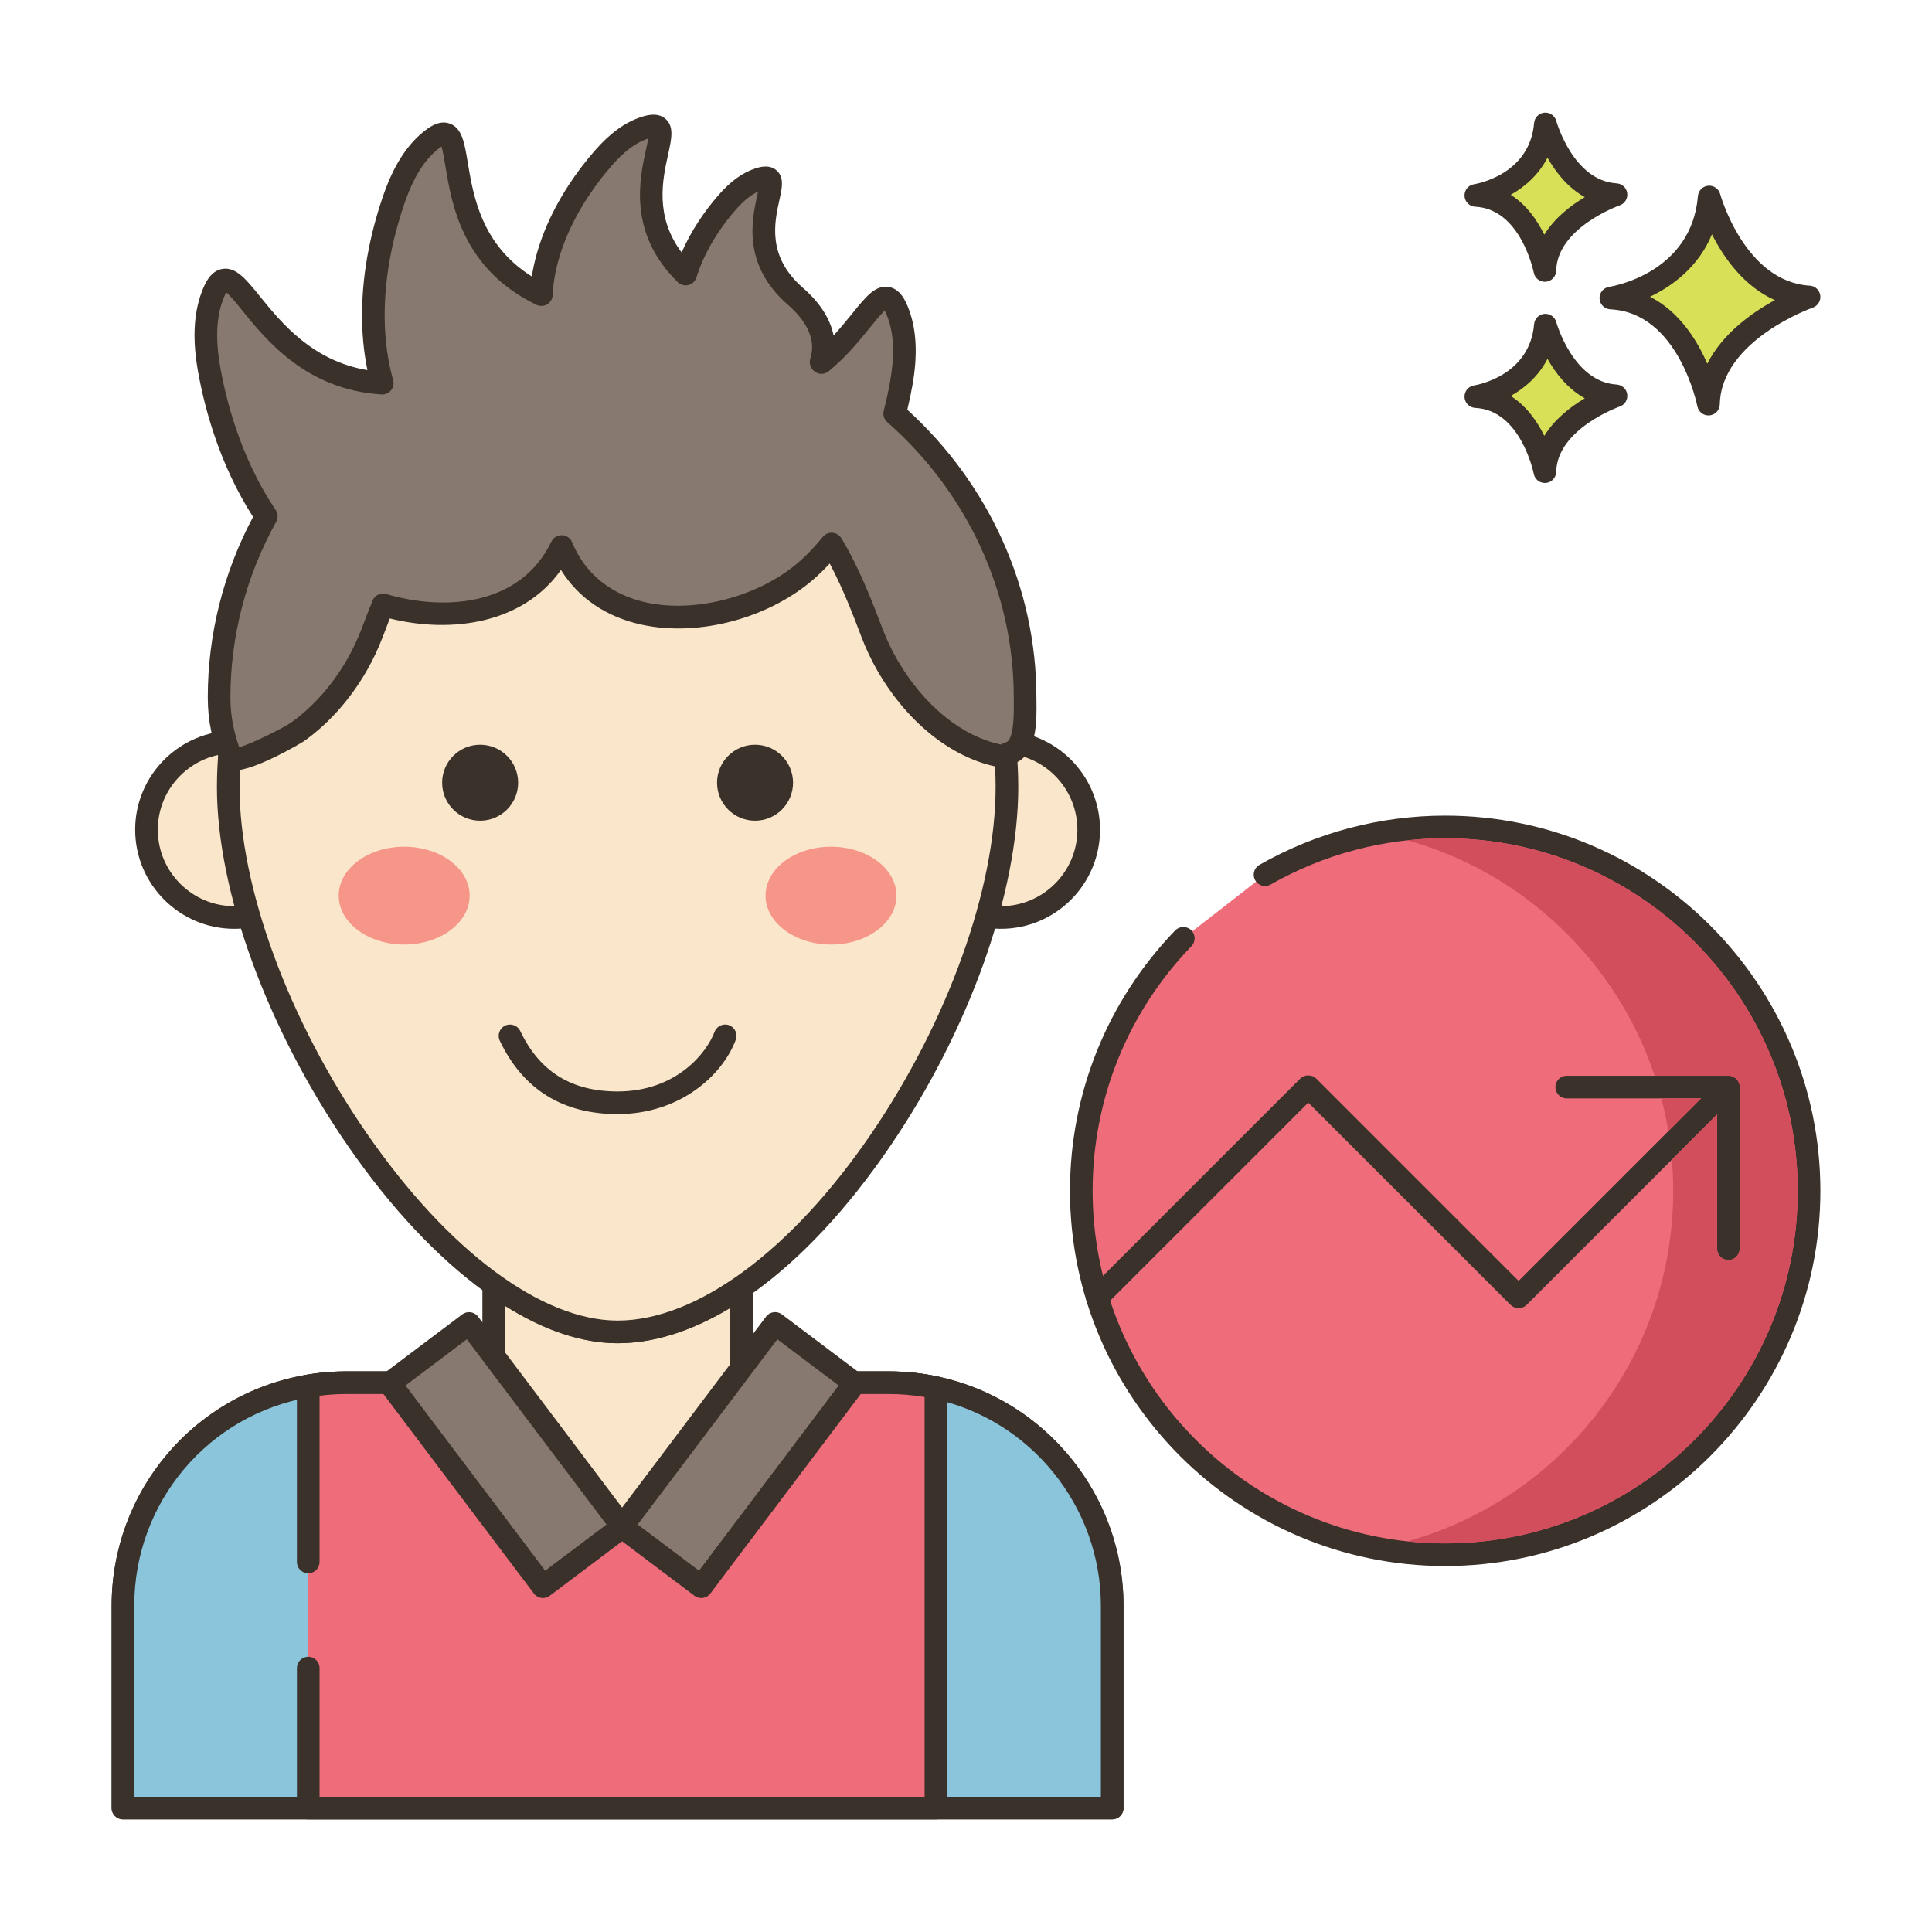 <svg id="Layer_1" enable-background="new 0 0 256 256" height="512" viewBox="0 0 256 256" width="512" xmlns="http://www.w3.org/2000/svg"><path d="m117.796 183.222h-19.54v-12.693c-5.405 3.745-10.997 5.954-16.424 5.954-5.206 0-10.699-2.231-16.081-6.021h-.331v12.759h-19.552c-16.335 0-29.576 13.234-29.576 29.56v26.788h131.08v-26.788c0-16.326-13.241-29.559-29.576-29.559z" fill="#fae6ca"/><path d="m117.796 181.722h-18.04v-11.193c0-.558-.31-1.07-.804-1.329s-1.091-.222-1.55.096c-5.446 3.773-10.684 5.687-15.569 5.687-4.681 0-9.801-1.934-15.218-5.747-.253-.178-.554-.273-.863-.273h-.332c-.829 0-1.5.671-1.5 1.5v11.259h-18.052c-17.135 0-31.076 13.934-31.076 31.06v26.788c0 .829.671 1.5 1.5 1.5h131.08c.828 0 1.5-.671 1.5-1.5v-26.788c0-17.127-13.94-31.06-31.076-31.06zm28.076 56.348h-128.08v-25.288c0-15.473 12.595-28.06 28.076-28.06h19.552c.829 0 1.5-.671 1.5-1.5v-10.177c5.203 3.279 10.211 4.939 14.913 4.939 4.779 0 9.79-1.577 14.924-4.691v9.93c0 .829.671 1.5 1.5 1.5h19.54c15.481 0 28.076 12.588 28.076 28.06v25.287z" fill="#3a312a"/><path d="m124.011 183.878c-2-.43-4.08-.66-6.21-.66h-4.68l.12.08-20.32 26.95-10.49-7.9-10.49 7.9-20.33-26.95.13-.08h-5.87c-1.71 0-3.4.15-5.03.43-13.94 2.38-24.55 14.51-24.55 29.13v26.8h131.08v-26.8c0-14.2-10.01-26.061-23.36-28.9z" fill="#8ac5dc"/><path d="m124.326 182.411c-2.14-.46-4.336-.694-6.525-.694h-4.68c-.661 0-1.244.433-1.436 1.065-.013.043-.024.087-.033.131l-19.026 25.234-9.292-6.998c-.534-.402-1.271-.402-1.805 0l-9.292 6.998-19.023-25.217c-.008-.041-.018-.082-.029-.123-.183-.646-.773-1.091-1.443-1.091h-5.87c-1.759 0-3.537.152-5.282.452-14.948 2.552-25.798 15.425-25.798 30.608v26.8c0 .829.671 1.5 1.5 1.5h131.081c.828 0 1.5-.671 1.5-1.5v-26.8c-.002-14.569-10.326-27.34-24.547-30.365zm21.545 55.667h-128.081v-25.3c0-13.717 9.8-25.346 23.304-27.651 1.579-.271 3.186-.409 4.776-.409h4.933l19.941 26.434c.498.662 1.439.793 2.1.295l9.587-7.22 9.588 7.22c.662.498 1.602.366 2.1-.295l19.93-26.433h3.752c1.978 0 3.961.211 5.898.627 12.847 2.733 22.172 14.27 22.172 27.433z" fill="#3a312a"/><path clip-rule="evenodd" d="m31.047 98.311c-6.427 0-11.637 5.208-11.637 11.632s5.21 11.631 11.637 11.631 11.638-5.207 11.638-11.631c-.001-6.424-5.211-11.632-11.638-11.632z" fill="#fae6ca" fill-rule="evenodd"/><path d="m31.046 96.811c-7.244 0-13.137 5.891-13.137 13.131 0 7.241 5.893 13.131 13.137 13.131s13.138-5.891 13.138-13.131-5.894-13.131-13.138-13.131zm0 23.263c-5.59 0-10.137-4.545-10.137-10.131s4.547-10.131 10.137-10.131 10.138 4.545 10.138 10.131-4.548 10.131-10.138 10.131z" fill="#3a312a"/><path clip-rule="evenodd" d="m132.621 98.311c-6.427 0-11.637 5.208-11.637 11.632s5.21 11.631 11.637 11.631 11.638-5.207 11.638-11.631c-.001-6.424-5.211-11.632-11.638-11.632z" fill="#fae6ca" fill-rule="evenodd"/><path d="m132.621 96.811c-7.244 0-13.138 5.891-13.138 13.131 0 7.241 5.894 13.131 13.138 13.131s13.138-5.891 13.138-13.131-5.894-13.131-13.138-13.131zm0 23.263c-5.59 0-10.138-4.545-10.138-10.131s4.548-10.131 10.138-10.131 10.138 4.545 10.138 10.131-4.548 10.131-10.138 10.131z" fill="#3a312a"/><path d="m81.834 52.733c-28.492 0-51.59 23.086-51.59 51.563 0 28.478 28.538 72.189 51.59 72.189 24.149 0 51.59-43.711 51.59-72.189 0-28.477-23.098-51.563-51.59-51.563z" fill="#fae6ca"/><g fill="#3a312a"><path d="m81.834 51.233c-29.274 0-53.09 23.804-53.09 53.063 0 13.838 6.674 32.087 17.417 47.627 11.283 16.319 24.618 26.062 35.673 26.062 11.638 0 24.793-9.502 36.09-26.07 10.486-15.378 17-33.624 17-47.618 0-29.259-23.816-53.064-53.09-53.064zm33.612 98.992c-10.572 15.504-23.137 24.76-33.612 24.76-10.07 0-22.483-9.259-33.206-24.768-10.415-15.064-16.885-32.66-16.885-45.92 0-27.605 22.47-50.063 50.09-50.063s50.09 22.458 50.09 50.063c.001 13.423-6.313 31.022-16.477 45.928z"/><path d="m63.62 98.681c-2.781 0-5.035 2.254-5.035 5.033 0 2.78 2.254 5.033 5.035 5.033s5.035-2.253 5.035-5.033c0-2.779-2.254-5.033-5.035-5.033z"/><path d="m100.048 98.681c-2.781 0-5.035 2.254-5.035 5.033 0 2.78 2.254 5.033 5.035 5.033s5.035-2.253 5.035-5.033c0-2.779-2.254-5.033-5.035-5.033z"/></g><path d="m53.556 112.196c-4.79 0-8.674 2.901-8.674 6.481 0 3.579 3.884 6.481 8.674 6.481 4.791 0 8.674-2.902 8.674-6.481 0-3.58-3.884-6.481-8.674-6.481z" fill="#f59689"/><path d="m110.112 112.196c-4.79 0-8.674 2.901-8.674 6.481 0 3.579 3.884 6.481 8.674 6.481 4.791 0 8.674-2.902 8.674-6.481 0-3.58-3.884-6.481-8.674-6.481z" fill="#f59689"/><path d="m60.454 175.929h13.186v33.749h-13.186z" fill="#87796f" transform="matrix(.799 -.602 .602 .799 -102.509 79.14)"/><path d="m83.67 201.407-20.319-26.947c-.5-.661-1.44-.793-2.1-.295l-10.532 7.934c-.318.24-.528.596-.583.99-.056.394.048.794.288 1.111l20.318 26.947c.295.391.744.597 1.199.597.315 0 .631-.098.901-.302l10.533-7.934c.318-.24.528-.596.583-.99.055-.393-.048-.793-.288-1.111zm-11.436 6.737-18.512-24.551 8.136-6.129 18.513 24.551z" fill="#3a312a"/><path d="m80.938 186.211h33.749v13.186h-33.749z" fill="#87796f" transform="matrix(.602 -.799 .799 .602 -115.021 154.823)"/><path d="m114.723 183.088c-.055-.394-.265-.75-.583-.99l-10.532-7.934c-.661-.498-1.602-.366-2.1.295l-20.318 26.947c-.24.318-.343.718-.288 1.112s.265.75.583.99l10.532 7.934c.27.204.587.302.901.302.455 0 .904-.206 1.199-.597l20.319-26.947c.239-.318.342-.718.287-1.112zm-22.1 25.056-8.136-6.128 18.513-24.553 8.136 6.129z" fill="#3a312a"/><path d="m135.827 92.378c0-14.866-6.657-28.243-17.274-37.569.341-1.334.633-2.667.868-3.985.56-3.139.667-6.403-.378-9.254-2.053-5.601-3.956 1.336-10.193 6.473-.021-.011-.041-.023-.062-.034.842-2.542.173-5.643-3.409-8.765-8.981-7.828.141-17.159-4.881-15.482-1.587.53-2.956 1.698-4.115 3.018-.913 1.04-1.786 2.178-2.576 3.387-1.245 1.906-2.283 3.989-2.957 6.145-10.212-10.021.879-21.491-5.491-19.364-2.068.691-3.852 2.213-5.363 3.934-1.19 1.355-2.327 2.838-3.357 4.414-2.643 4.043-4.579 8.698-4.893 13.38-.008.119-.009.241-.014.361-15.648-7.582-8.319-25.811-14.851-20.272-2.174 1.844-3.599 4.558-4.596 7.381-.785 2.224-1.445 4.576-1.928 6.989-1.173 5.849-1.292 12.046.293 17.634-16.655-1.015-19.435-19.973-22.541-11.497-1.093 2.982-.981 6.397-.395 9.682.461 2.587 1.116 5.23 1.975 7.835 1.348 4.092 3.204 8.085 5.593 11.63-3.984 7.145-6.25 15.298-6.25 23.959 0 2.982.539 5.205 1.543 7.981.473 1.309 8.119-2.871 8.77-3.329 3.256-2.291 5.916-5.396 7.905-8.829.822-1.427 1.508-2.88 2.06-4.333.362-.954.854-2.26 1.446-3.72 8.982 2.678 19.384 1.123 23.66-7.732 5.435 13.062 23.956 10.934 32.806 2.845 1.065-.974 2.049-2.045 2.975-3.172 2.395 3.896 4.357 9.158 5.352 11.779.552 1.453 1.237 2.906 2.06 4.333 3.285 5.679 8.833 11.086 15.583 12.069.017-.326.428-.437.736-.548 2.209-.802 1.899-5.574 1.899-7.344z" fill="#87796f"/><path d="m137.333 92.953-.006-.575c0-14.365-6.221-28.193-17.101-38.085.259-1.083.484-2.157.671-3.206.712-3.99.566-7.273-.446-10.033-.469-1.281-1.199-2.783-2.69-3.03-1.756-.294-3.039 1.297-4.815 3.495-.722.893-1.543 1.908-2.493 2.934-.373-1.872-1.487-4.072-4.088-6.339-4.743-4.134-3.749-8.626-3.091-11.6.357-1.61.664-3-.356-3.918-.989-.891-2.372-.429-2.894-.255-1.653.552-3.213 1.681-4.768 3.452-.987 1.125-1.897 2.321-2.704 3.556-.881 1.349-1.627 2.721-2.229 4.103-3.6-4.798-2.527-9.665-1.789-13.012.45-2.041.805-3.652-.327-4.671-1.093-.983-2.713-.443-3.323-.239-2.076.693-4.044 2.122-6.014 4.366-1.272 1.449-2.445 2.991-3.486 4.583-2.622 4.011-4.301 8.173-4.917 12.152-6.675-4.184-7.754-10.678-8.487-15.098-.44-2.647-.757-4.56-2.375-5.153-1.378-.506-2.697.399-3.693 1.245-2.119 1.797-3.767 4.422-5.04 8.026-.832 2.357-1.5 4.778-1.984 7.194-1.152 5.744-1.216 11.294-.202 16.199-7.323-1.223-11.443-6.315-14.249-9.782-1.844-2.28-3.173-3.927-4.973-3.629-1.525.253-2.277 1.804-2.762 3.127-1.055 2.877-1.207 6.299-.464 10.462.488 2.734 1.169 5.44 2.026 8.04 1.363 4.136 3.134 7.91 5.27 11.233-3.929 7.354-6.002 15.593-6.002 23.887 0 3.31.625 5.703 1.632 8.49.195.542.635.955 1.206 1.135.187.059.404.086.646.086 2.854 0 9.131-3.789 9.193-3.833 3.258-2.293 6.142-5.511 8.341-9.308.847-1.471 1.574-3.001 2.162-4.549l.085-.225c.238-.627.525-1.386.856-2.228 8.161 2.028 17.631.7 22.675-6.431 2.324 3.721 5.95 6.202 10.627 7.238 7.722 1.71 17.294-.916 23.279-6.386.574-.525 1.14-1.089 1.708-1.702 1.78 3.339 3.247 7.207 4.096 9.447l.109.287c.588 1.548 1.315 3.078 2.164 4.551 4.103 7.094 10.333 11.88 16.664 12.803.419.06.842-.057 1.169-.325.104-.085.193-.182.27-.289.014-.005.024-.008.025-.009 2.997-1.09 2.93-5.703 2.894-8.181zm-3.997 5.387c-.148.052-.413.146-.688.314-5.174-1.059-10.263-5.191-13.74-11.201-.768-1.333-1.426-2.718-1.958-4.117l-.108-.286c-1.042-2.749-2.983-7.867-5.368-11.747-.254-.413-.692-.678-1.175-.711-.48-.03-.953.17-1.261.544-.961 1.17-1.887 2.157-2.829 3.018-5.223 4.774-13.891 7.156-20.606 5.671-3.256-.722-7.6-2.692-9.803-7.985-.227-.545-.753-.907-1.343-.923-.59-.013-1.136.316-1.392.847-4.197 8.689-14.411 9.174-21.881 6.947-.739-.221-1.528.158-1.818.874-.552 1.361-1.018 2.589-1.373 3.527l-.085.224c-.531 1.399-1.19 2.784-1.955 4.113-1.981 3.42-4.565 6.31-7.466 8.352-.896.608-5.027 2.73-6.793 3.213-.724-2.139-1.16-4.09-1.161-6.636 0-8.087 2.096-16.119 6.06-23.229.275-.494.25-1.1-.066-1.569-2.209-3.277-4.03-7.065-5.412-11.261-.813-2.467-1.46-5.033-1.923-7.628-.646-3.626-.539-6.538.327-8.903.196-.533.357-.854.47-1.041.521.426 1.393 1.503 2.116 2.398 3.183 3.933 8.509 10.515 18.455 11.121.493.032.955-.178 1.26-.557s.407-.882.274-1.35c-1.403-4.944-1.495-10.798-.265-16.929.457-2.278 1.087-4.56 1.872-6.785 1.091-3.089 2.45-5.292 4.152-6.737.277-.235.489-.39.645-.491.189.599.37 1.688.522 2.603.845 5.094 2.26 13.618 12.059 18.366.454.22.99.196 1.424-.063.434-.26.708-.721.728-1.227l.012-.322c.271-4.04 1.879-8.417 4.652-12.659.963-1.474 2.049-2.902 3.229-4.245 1.61-1.834 3.151-2.979 4.71-3.5.023-.008.045-.015.066-.022-.073.432-.192.969-.296 1.441-.854 3.872-2.443 11.078 4.195 17.592.373.365.91.511 1.416.384.507-.127.911-.509 1.066-1.007.603-1.929 1.538-3.871 2.78-5.772.73-1.116 1.554-2.199 2.448-3.218 1.01-1.15 1.976-1.932 2.937-2.376-.034.159-.069.32-.103.471-.711 3.217-2.036 9.205 4.049 14.509 2.712 2.364 3.739 4.841 2.971 7.162-.228.688.13 1.474.765 1.821.54.296 1.202.233 1.674-.158 2.364-1.947 4.09-4.082 5.476-5.796.662-.819 1.456-1.801 1.952-2.232.102.181.24.468.404.914.824 2.249.925 5.021.31 8.475-.225 1.262-.509 2.566-.844 3.877-.14.547.039 1.126.463 1.498 10.654 9.359 16.764 22.642 16.764 36.442l.007.618c.062 4.316-.549 5.185-.998 5.347z" fill="#3a312a"/><path d="m96.614 135.849c-.773-.289-1.64.102-1.931.879-1.023 2.73-5.026 7.894-12.85 7.894-6.113 0-10.333-2.621-12.901-8.013-.356-.748-1.251-1.064-2-.71-.748.357-1.065 1.252-.709 2 3.073 6.452 8.325 9.723 15.61 9.723 8.225 0 13.883-5.102 15.66-9.842.29-.776-.103-1.64-.879-1.931z" fill="#3a312a"/><path d="m117.801 183.217h-4.68l.12.08-20.32 26.95-10.49-7.9-10.49 7.9-20.33-26.95.13-.08h-5.87c-1.71 0-3.4.15-5.03.43v55.93h83.17v-55.7c-2-.429-4.08-.66-6.21-.66z" fill="#ef6d7a"/><path d="m124.326 182.411c-2.14-.46-4.336-.694-6.525-.694h-4.68c-.661 0-1.244.433-1.436 1.065-.013.043-.024.087-.033.131l-19.026 25.234-9.292-6.998c-.534-.402-1.271-.402-1.805 0l-9.292 6.998-19.023-25.217c-.008-.041-.018-.082-.029-.123-.183-.646-.773-1.091-1.443-1.091h-5.87c-1.759 0-3.537.152-5.284.452-.72.124-1.246.748-1.246 1.479v23.322c0 .829.671 1.5 1.5 1.5s1.5-.671 1.5-1.5v-22.029c1.174-.148 2.357-.223 3.53-.223h4.933l19.941 26.434c.498.662 1.439.793 2.1.295l9.587-7.22 9.588 7.22c.662.498 1.602.366 2.1-.295l19.93-26.433h3.752c1.576 0 3.155.134 4.71.398v52.962h-80.17v-17.047c0-.829-.671-1.5-1.5-1.5s-1.5.671-1.5 1.5v18.547c0 .829.671 1.5 1.5 1.5h83.17c.829 0 1.5-.671 1.5-1.5v-55.7c-.002-.708-.496-1.318-1.187-1.467z" fill="#3a312a"/><path d="m191.493 109.575c-8.687 0-16.829 2.309-23.869 6.329l-10.83 8.427c-8.364 8.671-13.517 20.46-13.517 33.459 0 26.629 21.587 48.215 48.215 48.215 26.629 0 48.215-21.587 48.215-48.215.001-26.628-21.585-48.215-48.214-48.215z" fill="#ef6d7a"/><path d="m191.493 108.075c-8.625 0-17.136 2.257-24.612 6.526-.719.411-.97 1.327-.559 2.046.412.721 1.327.968 2.047.559 7.023-4.012 15.02-6.132 23.124-6.132 25.758 0 46.715 20.957 46.716 46.715 0 25.759-20.957 46.715-46.716 46.715s-46.715-20.957-46.715-46.715c0-12.148 4.651-23.661 13.097-32.417.574-.597.558-1.546-.039-2.121-.595-.574-1.544-.558-2.121.038-8.987 9.319-13.937 21.571-13.937 34.5 0 27.413 22.302 49.715 49.715 49.715s49.716-22.302 49.716-49.715c-.001-27.412-22.304-49.714-49.716-49.714z" fill="#3a312a"/><path d="m226.48 26.102c-.974 11.564-13.031 13.389-13.031 13.389 10.352.487 12.932 14.059 12.932 14.059.221-9.677 13.328-14.202 13.328-14.202-9.819-.587-13.229-13.246-13.229-13.246z" fill="#d7e057"/><path d="m239.799 37.851c-8.61-.515-11.839-12.025-11.87-12.141-.191-.702-.851-1.162-1.584-1.102-.725.066-1.298.642-1.359 1.367-.86 10.215-11.32 11.963-11.762 12.033-.763.115-1.313.79-1.273 1.56s.657 1.384 1.428 1.421c9.034.425 11.506 12.718 11.529 12.842.138.711.76 1.217 1.473 1.217.042 0 .084-.002.126-.005.765-.064 1.357-.693 1.375-1.459.193-8.509 12.198-12.777 12.319-12.819.675-.235 1.092-.914.994-1.623-.098-.707-.682-1.248-1.396-1.291zm-13.573 10.347c-1.357-3.13-3.711-6.908-7.592-8.878 2.933-1.405 6.413-3.913 8.207-8.274 1.552 3.071 4.201 6.881 8.339 8.724-3.01 1.64-6.927 4.406-8.954 8.428z" fill="#3a312a"/><path d="m204.77 43.083c-.689 8.179-9.217 9.47-9.217 9.47 7.322.344 9.147 9.944 9.147 9.944.156-6.844 9.427-10.045 9.427-10.045-6.945-.415-9.357-9.369-9.357-9.369z" fill="#d7e057"/><path d="m214.217 50.955c-5.771-.345-7.978-8.186-8-8.265-.19-.702-.862-1.164-1.581-1.102-.726.065-1.3.643-1.361 1.368-.578 6.871-7.65 8.067-7.946 8.114-.763.115-1.313.79-1.273 1.561.04.77.657 1.384 1.428 1.421 6.039.284 7.729 8.644 7.744 8.726.136.712.759 1.22 1.473 1.22.041 0 .083-.001.125-.005.765-.063 1.358-.694 1.376-1.461.13-5.708 8.335-8.633 8.416-8.661.677-.234 1.094-.913.997-1.622-.099-.71-.684-1.251-1.398-1.294zm-9.59 6.795c-.924-1.886-2.341-3.948-4.45-5.281 1.857-1.042 3.699-2.63 4.873-4.917 1.058 1.874 2.656 3.956 4.945 5.225-1.851 1.101-3.991 2.741-5.368 4.973z" fill="#3a312a"/><path d="m204.77 16.425c-.689 8.179-9.217 9.471-9.217 9.471 7.322.344 9.147 9.944 9.147 9.944.156-6.844 9.427-10.045 9.427-10.045-6.945-.416-9.357-9.37-9.357-9.37z" fill="#d7e057"/><path d="m214.217 24.297c-5.771-.345-7.978-8.186-8-8.265-.19-.702-.862-1.163-1.581-1.102-.726.065-1.3.643-1.361 1.368-.578 6.871-7.65 8.067-7.946 8.114-.763.115-1.313.79-1.273 1.56.04.771.657 1.385 1.428 1.421 6.039.284 7.729 8.644 7.744 8.726.136.712.759 1.22 1.473 1.22.041 0 .083-.001.125-.005.765-.063 1.358-.694 1.376-1.461.13-5.709 8.336-8.634 8.416-8.662.677-.234 1.094-.913.997-1.622-.099-.708-.684-1.249-1.398-1.292zm-9.59 6.796c-.924-1.886-2.341-3.948-4.45-5.281 1.857-1.042 3.699-2.63 4.874-4.918 1.058 1.874 2.655 3.955 4.944 5.225-1.851 1.102-3.991 2.741-5.368 4.974z" fill="#3a312a"/><path d="m230.082 142.984c-.586-.586-1.535-.586-2.121 0l-26.741 26.741-26.806-26.807c-.563-.563-1.559-.563-2.121 0l-27.951 27.951c-.586.586-.586 1.536 0 2.121.293.293.677.44 1.06.44.384 0 .768-.146 1.061-.44l26.891-26.89 26.806 26.807c.563.563 1.559.563 2.121 0l27.802-27.802c.585-.585.585-1.535-.001-2.121z" fill="#3a312a"/><path d="m229.021 142.545h-21.42c-.828 0-1.5.671-1.5 1.5s.672 1.5 1.5 1.5h19.92v19.919c0 .829.672 1.5 1.5 1.5s1.5-.671 1.5-1.5v-21.419c0-.829-.671-1.5-1.5-1.5z" fill="#3a312a"/><path d="m220.138 145.54c.37 1.42.68 2.87.92 4.34l4.34-4.34z" fill="#d34e5c"/><path d="m191.498 111.08c-1.69 0-3.36.09-5 .27 15.41 4.3 27.71 16.08 32.75 31.19h9.77c.2 0 .38.04.55.11.01 0 .02.01.02.01.37.15.67.45.82.81 0 .01 0 .02.01.03.06.17.1.35.1.54v21.42c0 .83-.67 1.5-1.5 1.5-.82 0-1.5-.67-1.5-1.5v-17.79l-5.99 5.99c.12 1.36.18 2.74.18 4.13 0 22.13-14.9 40.77-35.21 46.44 1.64.19 3.3.28 4.99.28 25.76 0 46.72-20.96 46.72-46.72s-20.96-46.71-46.71-46.71z" fill="#d34e5c"/></svg>